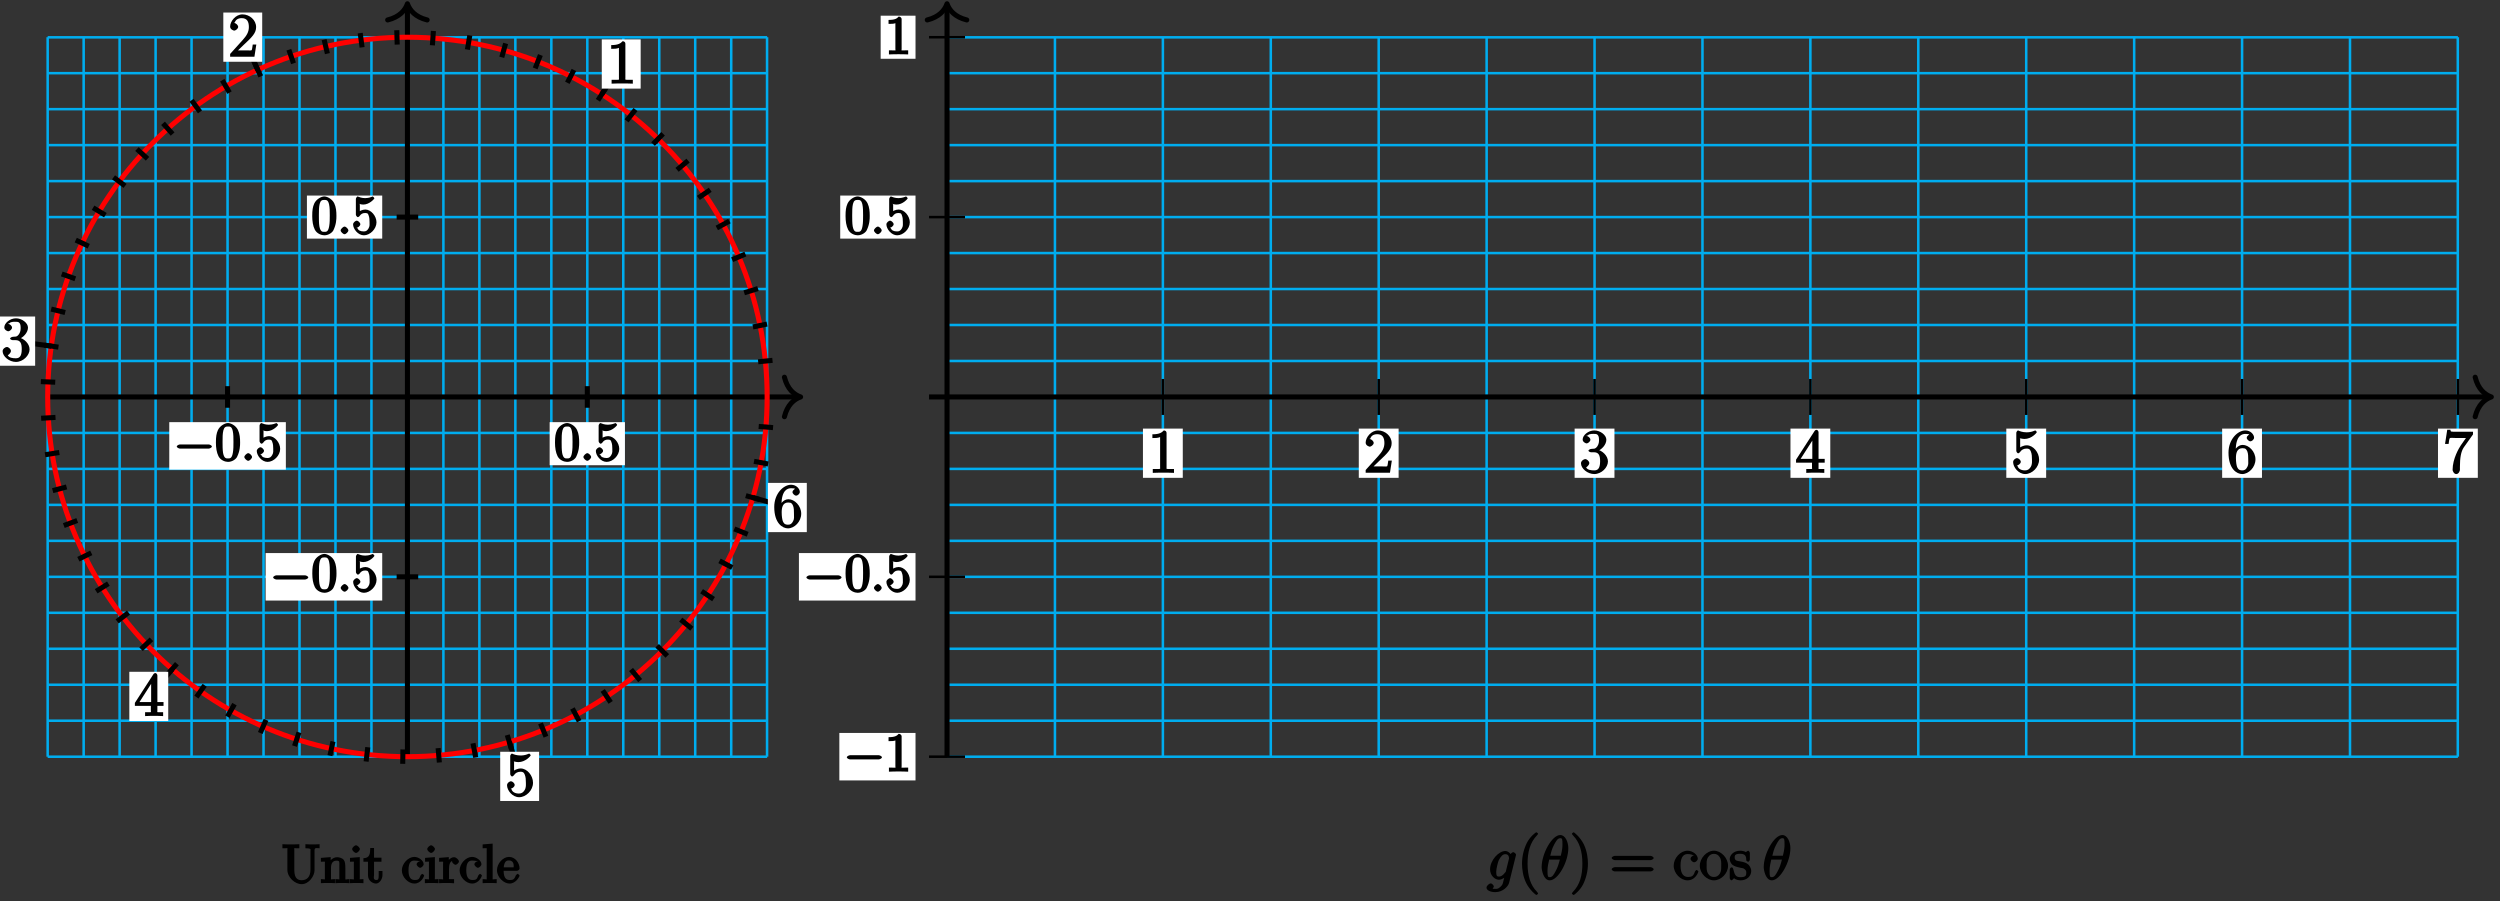 <?xml version="1.0" encoding="UTF-8"?>
<svg xmlns="http://www.w3.org/2000/svg" xmlns:xlink="http://www.w3.org/1999/xlink" width="394pt" height="142pt" viewBox="0 0 394 142" version="1.1">
<rect x="0" y="0" width="394" height="142" fill="#333333" stroke="none"/>
<defs>
<g>
<symbol overflow="visible" id="glyph0-0">
<path style="stroke:none;" d=""/>
</symbol>
<symbol overflow="visible" id="glyph0-1">
<path style="stroke:none;" d="M 2.922 -6.281 C 2.922 -6.5 2.75 -6.672 2.484 -6.672 C 2.203 -6.375 1.859 -6.062 0.688 -6.062 L 0.688 -5.469 C 1.094 -5.469 1.562 -5.469 1.906 -5.625 L 1.906 -0.891 C 1.906 -0.547 2.062 -0.594 1.219 -0.594 L 0.75 -0.594 L 0.75 0.016 C 1.188 -0.016 2.109 -0.016 2.422 -0.016 C 2.75 -0.016 3.656 -0.016 4.094 0.016 L 4.094 -0.594 L 3.625 -0.594 C 2.781 -0.594 2.922 -0.547 2.922 -0.891 Z M 2.922 -6.281 "/>
</symbol>
<symbol overflow="visible" id="glyph0-2">
<path style="stroke:none;" d="M 4.203 -1.922 L 3.844 -1.922 C 3.781 -1.594 3.766 -1.188 3.672 -1.031 C 3.609 -0.953 3.188 -1 2.891 -1 L 1.125 -1 L 1.25 -0.734 C 1.5 -0.953 2.078 -1.562 2.328 -1.781 C 3.781 -3.125 4.375 -3.734 4.375 -4.672 C 4.375 -5.781 3.344 -6.672 2.234 -6.672 C 1.125 -6.672 0.281 -5.562 0.281 -4.75 C 0.281 -4.25 0.891 -4.109 0.922 -4.109 C 1.125 -4.109 1.547 -4.406 1.547 -4.703 C 1.547 -4.969 1.188 -5.312 0.922 -5.312 C 0.828 -5.312 0.812 -5.312 1.016 -5.391 C 1.141 -5.797 1.484 -6.078 2.109 -6.078 C 2.922 -6.078 3.234 -5.562 3.234 -4.672 C 3.234 -3.859 2.828 -3.266 2.281 -2.656 L 0.281 -0.438 L 0.281 0 L 4.109 0 L 4.406 -1.922 Z M 4.203 -1.922 "/>
</symbol>
<symbol overflow="visible" id="glyph0-3">
<path style="stroke:none;" d="M 1.766 -3.75 C 1.594 -3.734 1.375 -3.562 1.375 -3.484 C 1.375 -3.391 1.609 -3.234 1.781 -3.234 L 2.219 -3.234 C 3.031 -3.234 3.219 -2.719 3.219 -1.797 C 3.219 -0.547 2.75 -0.375 2.281 -0.375 C 1.812 -0.375 1.203 -0.438 1.016 -0.859 C 1.062 -0.859 1.516 -1.188 1.516 -1.531 C 1.516 -1.812 1.141 -2.156 0.875 -2.156 C 0.641 -2.156 0.203 -1.859 0.203 -1.5 C 0.203 -0.656 1.25 0.203 2.297 0.203 C 3.438 0.203 4.453 -0.828 4.453 -1.781 C 4.453 -2.672 3.578 -3.516 2.656 -3.688 L 2.656 -3.359 C 3.484 -3.609 4.203 -4.453 4.203 -5.203 C 4.203 -5.953 3.234 -6.672 2.312 -6.672 C 1.359 -6.672 0.469 -5.922 0.469 -5.234 C 0.469 -4.844 0.953 -4.625 1.094 -4.625 C 1.297 -4.625 1.688 -4.922 1.688 -5.203 C 1.688 -5.516 1.297 -5.797 1.078 -5.797 C 1.016 -5.797 1 -5.797 1.312 -5.906 C 1.453 -6.172 2.234 -6.125 2.281 -6.125 C 2.594 -6.125 3.047 -6.141 3.047 -5.203 C 3.047 -5.016 3.062 -4.594 2.797 -4.188 C 2.5 -3.766 2.297 -3.781 2.047 -3.781 Z M 1.766 -3.75 "/>
</symbol>
<symbol overflow="visible" id="glyph0-4">
<path style="stroke:none;" d="M 3.625 -6.375 C 3.625 -6.562 3.453 -6.766 3.312 -6.766 C 3.234 -6.766 3.094 -6.719 3.016 -6.609 L 0.078 -2.062 L 0.078 -1.594 L 2.594 -1.594 L 2.594 -0.875 C 2.594 -0.531 2.75 -0.594 2.062 -0.594 L 1.688 -0.594 L 1.688 0.016 C 2.078 -0.016 2.844 -0.016 3.109 -0.016 C 3.375 -0.016 4.141 -0.016 4.531 0.016 L 4.531 -0.594 L 4.172 -0.594 C 3.484 -0.594 3.625 -0.531 3.625 -0.875 L 3.625 -1.594 L 4.594 -1.594 L 4.594 -2.188 L 3.625 -2.188 Z M 2.641 -5.625 L 2.641 -2.188 L 0.797 -2.188 L 2.938 -5.531 Z M 2.641 -5.625 "/>
</symbol>
<symbol overflow="visible" id="glyph0-5">
<path style="stroke:none;" d="M 1.219 -5.484 C 1.641 -5.344 1.969 -5.328 2.078 -5.328 C 3.156 -5.328 4.016 -6.281 4.016 -6.422 C 4.016 -6.453 3.828 -6.672 3.766 -6.672 C 3.75 -6.672 3.734 -6.672 3.641 -6.625 C 3.109 -6.391 2.656 -6.375 2.406 -6.375 C 1.766 -6.375 1.312 -6.562 1.141 -6.641 C 1.078 -6.672 1.047 -6.672 1.047 -6.672 C 0.969 -6.672 0.781 -6.438 0.781 -6.297 L 0.781 -3.453 C 0.781 -3.281 0.969 -3.062 1.078 -3.062 C 1.125 -3.062 1.25 -3.125 1.344 -3.234 C 1.609 -3.641 1.953 -3.812 2.422 -3.812 C 2.938 -3.812 3 -3.5 3.078 -3.344 C 3.234 -2.969 3.25 -2.5 3.25 -2.125 C 3.25 -1.766 3.312 -1.344 3.047 -0.906 C 2.828 -0.562 2.578 -0.375 2.156 -0.375 C 1.531 -0.375 1.078 -0.641 0.969 -1.094 C 0.781 -1.172 0.844 -1.156 0.891 -1.156 C 1.047 -1.156 1.484 -1.406 1.484 -1.734 C 1.484 -2 1.125 -2.312 0.891 -2.312 C 0.719 -2.312 0.281 -2.062 0.281 -1.688 C 0.281 -0.875 1.125 0.203 2.188 0.203 C 3.266 0.203 4.375 -0.859 4.375 -2.078 C 4.375 -3.219 3.438 -4.328 2.438 -4.328 C 1.891 -4.328 1.344 -4.031 1.094 -3.766 L 1.391 -3.656 L 1.391 -5.422 Z M 1.219 -5.484 "/>
</symbol>
<symbol overflow="visible" id="glyph0-6">
<path style="stroke:none;" d="M 1.344 -3.484 C 1.344 -5.906 2.359 -6.125 2.875 -6.125 C 3.219 -6.125 3.438 -6.078 3.438 -6.047 C 3.625 -6.047 3.078 -5.891 3.078 -5.5 C 3.078 -5.281 3.406 -4.953 3.656 -4.953 C 3.891 -4.953 4.234 -5.25 4.234 -5.531 C 4.234 -6.031 3.688 -6.672 2.859 -6.672 C 1.656 -6.672 0.203 -5.281 0.203 -3.172 C 0.203 -0.547 1.547 0.203 2.359 0.203 C 3.391 0.203 4.453 -0.859 4.453 -2.109 C 4.453 -3.375 3.391 -4.391 2.438 -4.391 C 1.594 -4.391 1.094 -3.484 1 -3.219 L 1.344 -3.219 Z M 2.359 -0.375 C 1.75 -0.375 1.641 -0.75 1.547 -0.953 C 1.469 -1.188 1.375 -1.656 1.375 -2.328 C 1.375 -3.094 1.547 -3.875 2.406 -3.875 C 2.922 -3.875 3.016 -3.688 3.172 -3.359 C 3.312 -3 3.312 -2.531 3.312 -2.109 C 3.312 -1.625 3.375 -1.312 3.188 -0.953 C 2.953 -0.484 2.734 -0.375 2.359 -0.375 Z M 2.359 -0.375 "/>
</symbol>
<symbol overflow="visible" id="glyph0-7">
<path style="stroke:none;" d="M 4.719 -6.094 L 4.719 -6.469 L 2.234 -6.469 C 1.078 -6.469 1.234 -6.438 1.156 -6.781 L 0.656 -6.781 L 0.312 -4.547 L 0.875 -4.547 C 0.922 -4.875 0.953 -5.359 1.078 -5.469 C 1.156 -5.531 1.766 -5.484 1.891 -5.484 L 3.609 -5.484 L 2.781 -4.297 C 2.531 -3.922 1.5 -2.234 1.5 -0.438 C 1.5 -0.328 1.688 0.203 2.078 0.203 C 2.484 0.203 2.656 -0.328 2.656 -0.453 L 2.656 -0.922 C 2.656 -2.359 2.828 -3.359 3.266 -4 L 4.719 -6.047 Z M 4.719 -6.094 "/>
</symbol>
<symbol overflow="visible" id="glyph0-8">
<path style="stroke:none;" d="M 3.281 2.172 C 3.281 2.141 3.219 2.016 3.062 1.844 C 2.109 0.875 1.625 -0.578 1.625 -2.531 C 1.625 -4.391 2.016 -5.875 3.125 -7.016 C 3.219 -7.094 3.281 -7.219 3.281 -7.25 C 3.281 -7.312 3.062 -7.484 3.016 -7.484 C 2.891 -7.484 1.984 -6.75 1.516 -5.812 C 1.031 -4.844 0.75 -3.703 0.75 -2.531 C 0.75 -1.688 0.891 -0.547 1.391 0.484 C 1.953 1.625 2.922 2.406 3.016 2.406 C 3.062 2.406 3.281 2.234 3.281 2.172 Z M 3.281 2.172 "/>
</symbol>
<symbol overflow="visible" id="glyph0-9">
<path style="stroke:none;" d="M 2.875 -2.531 C 2.875 -3.266 2.766 -4.453 2.234 -5.562 C 1.672 -6.703 0.719 -7.484 0.609 -7.484 C 0.578 -7.484 0.344 -7.312 0.344 -7.25 C 0.344 -7.219 0.406 -7.094 0.562 -6.938 C 1.516 -5.969 2 -4.5 2 -2.547 C 2 -0.688 1.609 0.797 0.5 1.922 C 0.406 2.016 0.344 2.141 0.344 2.172 C 0.344 2.234 0.578 2.406 0.609 2.406 C 0.734 2.406 1.641 1.656 2.109 0.734 C 2.594 -0.25 2.875 -1.391 2.875 -2.531 Z M 2.875 -2.531 "/>
</symbol>
<symbol overflow="visible" id="glyph0-10">
<path style="stroke:none;" d="M 6.453 -3.094 C 6.594 -3.094 6.938 -3.25 6.938 -3.422 C 6.938 -3.609 6.594 -3.766 6.453 -3.766 L 0.828 -3.766 C 0.688 -3.766 0.328 -3.609 0.328 -3.438 C 0.328 -3.25 0.672 -3.094 0.828 -3.094 Z M 6.453 -1.312 C 6.594 -1.312 6.938 -1.469 6.938 -1.641 C 6.938 -1.828 6.594 -1.984 6.453 -1.984 L 0.828 -1.984 C 0.688 -1.984 0.328 -1.828 0.328 -1.656 C 0.328 -1.469 0.672 -1.312 0.828 -1.312 Z M 6.453 -1.312 "/>
</symbol>
<symbol overflow="visible" id="glyph0-11">
<path style="stroke:none;" d="M 3.469 -3.859 C 3.344 -3.859 2.812 -3.688 2.812 -3.297 C 2.812 -3.062 3.156 -2.75 3.391 -2.75 C 3.609 -2.75 3.953 -3.047 3.953 -3.312 C 3.953 -3.953 3.125 -4.578 2.344 -4.578 C 1.219 -4.578 0.156 -3.422 0.156 -2.219 C 0.156 -1 1.25 0.094 2.328 0.094 C 3.594 0.094 4.047 -1.203 4.047 -1.297 C 4.047 -1.375 3.812 -1.547 3.781 -1.547 C 3.703 -1.547 3.516 -1.344 3.484 -1.234 C 3.266 -0.547 2.938 -0.438 2.422 -0.438 C 1.844 -0.438 1.234 -0.781 1.234 -2.234 C 1.234 -3.812 1.875 -4.047 2.359 -4.047 C 2.719 -4.047 3.125 -3.953 3.172 -3.859 Z M 3.469 -3.859 "/>
</symbol>
<symbol overflow="visible" id="glyph0-12">
<path style="stroke:none;" d="M 4.562 -2.203 C 4.562 -3.438 3.453 -4.578 2.344 -4.578 C 1.188 -4.578 0.109 -3.406 0.109 -2.203 C 0.109 -0.969 1.25 0.094 2.328 0.094 C 3.469 0.094 4.562 -1 4.562 -2.203 Z M 2.344 -0.438 C 1.984 -0.438 1.672 -0.531 1.391 -1 C 1.141 -1.438 1.188 -1.891 1.188 -2.281 C 1.188 -2.656 1.125 -3.125 1.422 -3.562 C 1.688 -3.969 2 -4.078 2.328 -4.078 C 2.703 -4.078 2.984 -3.953 3.234 -3.578 C 3.531 -3.141 3.484 -2.641 3.484 -2.281 C 3.484 -1.953 3.531 -1.469 3.297 -1.016 C 3.016 -0.562 2.703 -0.438 2.344 -0.438 Z M 2.344 -0.438 "/>
</symbol>
<symbol overflow="visible" id="glyph0-13">
<path style="stroke:none;" d="M 3.312 -4.203 C 3.312 -4.375 3.141 -4.578 3.047 -4.578 C 2.969 -4.578 2.656 -4.328 2.688 -4.359 C 2.531 -4.469 2.125 -4.578 1.812 -4.578 C 0.656 -4.578 0.141 -3.781 0.141 -3.266 C 0.141 -3.156 0.188 -2.719 0.547 -2.375 C 0.859 -2.109 1.312 -2 1.75 -1.906 C 2.281 -1.812 2.281 -1.828 2.516 -1.641 C 2.688 -1.484 2.75 -1.391 2.75 -1.125 C 2.75 -0.703 2.703 -0.406 1.859 -0.406 C 1.219 -0.406 0.938 -0.609 0.734 -1.562 C 0.688 -1.734 0.625 -1.859 0.625 -1.875 C 0.609 -1.906 0.453 -1.953 0.422 -1.953 C 0.312 -1.953 0.141 -1.75 0.141 -1.578 L 0.141 -0.281 C 0.141 -0.109 0.312 0.094 0.406 0.094 C 0.453 0.094 0.578 0.031 0.75 -0.156 C 0.797 -0.234 0.797 -0.25 0.812 -0.266 C 1.062 0.047 1.703 0.094 1.859 0.094 C 2.875 0.094 3.531 -0.609 3.531 -1.375 C 3.531 -1.891 3.172 -2.297 3.078 -2.391 C 2.734 -2.688 2.359 -2.797 1.734 -2.906 C 1.438 -2.969 0.922 -2.938 0.922 -3.516 C 0.922 -3.812 0.953 -4.094 1.812 -4.094 C 2.844 -4.094 2.719 -3.359 2.75 -3.062 C 2.75 -2.984 3 -2.828 3.031 -2.828 C 3.141 -2.828 3.312 -3.031 3.312 -3.203 Z M 3.312 -4.203 "/>
</symbol>
<symbol overflow="visible" id="glyph1-0">
<path style="stroke:none;" d=""/>
</symbol>
<symbol overflow="visible" id="glyph1-1">
<path style="stroke:none;" d="M 5.516 -1.922 C 5.656 -1.922 6.016 -2.078 6.016 -2.25 C 6.016 -2.422 5.656 -2.578 5.516 -2.578 L 0.984 -2.578 C 0.844 -2.578 0.484 -2.422 0.484 -2.25 C 0.484 -2.078 0.844 -1.922 0.984 -1.922 Z M 5.516 -1.922 "/>
</symbol>
<symbol overflow="visible" id="glyph2-0">
<path style="stroke:none;" d=""/>
</symbol>
<symbol overflow="visible" id="glyph2-1">
<path style="stroke:none;" d="M 3.953 -2.875 C 3.953 -3.562 3.906 -4.25 3.609 -4.875 C 3.266 -5.578 2.469 -5.953 2.047 -5.953 C 1.562 -5.953 0.766 -5.516 0.453 -4.828 C 0.219 -4.297 0.141 -3.781 0.141 -2.875 C 0.141 -2.062 0.25 -1.312 0.547 -0.719 C 0.875 -0.078 1.609 0.172 2.047 0.172 C 2.766 0.172 3.328 -0.312 3.469 -0.609 C 3.938 -1.562 3.953 -2.391 3.953 -2.875 Z M 2.047 -0.375 C 1.781 -0.375 1.438 -0.328 1.266 -1.25 C 1.188 -1.75 1.188 -2.391 1.188 -2.969 C 1.188 -3.656 1.188 -4.281 1.312 -4.781 C 1.453 -5.328 1.688 -5.406 2.047 -5.406 C 2.359 -5.406 2.641 -5.406 2.797 -4.688 C 2.906 -4.203 2.906 -3.547 2.906 -2.969 C 2.906 -2.406 2.906 -1.781 2.812 -1.266 C 2.656 -0.344 2.344 -0.375 2.047 -0.375 Z M 2.047 -0.375 "/>
</symbol>
<symbol overflow="visible" id="glyph2-2">
<path style="stroke:none;" d="M 1.078 -4.797 C 1.438 -4.688 1.719 -4.672 1.812 -4.672 C 2.766 -4.672 3.562 -5.562 3.562 -5.672 C 3.562 -5.719 3.344 -5.953 3.297 -5.953 C 3.281 -5.953 3.266 -5.953 3.188 -5.906 C 2.719 -5.719 2.312 -5.688 2.109 -5.688 C 1.547 -5.688 1.156 -5.859 1 -5.922 C 0.938 -5.953 0.922 -5.953 0.906 -5.953 C 0.844 -5.953 0.641 -5.703 0.641 -5.562 L 0.641 -3.078 C 0.641 -2.938 0.844 -2.688 0.953 -2.688 C 0.984 -2.688 1.141 -2.75 1.219 -2.859 C 1.453 -3.203 1.703 -3.344 2.125 -3.344 C 2.578 -3.344 2.578 -3.125 2.641 -2.984 C 2.781 -2.656 2.797 -2.25 2.797 -1.922 C 2.797 -1.609 2.859 -1.266 2.625 -0.891 C 2.438 -0.594 2.266 -0.438 1.891 -0.438 C 1.344 -0.438 1 -0.625 0.922 -0.922 C 0.688 -1.016 0.734 -1.016 0.781 -1.016 C 0.922 -1.016 1.344 -1.297 1.344 -1.578 C 1.344 -1.812 0.984 -2.141 0.781 -2.141 C 0.625 -2.141 0.203 -1.875 0.203 -1.547 C 0.203 -0.828 0.984 0.172 1.906 0.172 C 2.859 0.172 3.891 -0.812 3.891 -1.875 C 3.891 -2.875 3.016 -3.891 2.141 -3.891 C 1.656 -3.891 1.141 -3.625 0.922 -3.391 L 1.266 -3.266 L 1.266 -4.719 Z M 1.078 -4.797 "/>
</symbol>
<symbol overflow="visible" id="glyph2-3">
<path style="stroke:none;" d="M 4.562 -2.125 C 4.562 -0.953 3.984 -0.453 3.188 -0.453 C 2.688 -0.453 2.016 -0.594 2.016 -2.062 L 2.016 -5.281 C 2.016 -5.594 1.844 -5.484 2.453 -5.484 L 2.812 -5.484 L 2.812 -6.125 C 2.406 -6.094 1.719 -6.094 1.484 -6.094 C 1.234 -6.094 0.547 -6.094 0.141 -6.125 L 0.141 -5.484 L 0.516 -5.484 C 1.109 -5.484 0.922 -5.594 0.922 -5.281 L 0.922 -2.109 C 0.922 -0.891 2.109 0.172 3.172 0.172 C 4.344 0.172 5.203 -1.156 5.203 -2 L 5.203 -5.156 C 5.203 -5.672 5.641 -5.484 6 -5.484 L 6 -6.125 C 5.578 -6.094 5.125 -6.094 4.891 -6.094 C 4.641 -6.094 4.203 -6.094 3.766 -6.125 L 3.766 -5.484 C 4.781 -5.484 4.562 -5.281 4.562 -5.047 Z M 4.562 -2.125 "/>
</symbol>
<symbol overflow="visible" id="glyph2-4">
<path style="stroke:none;" d="M 3.922 -2.234 C 3.922 -3 3.875 -3.375 3.672 -3.641 C 3.438 -3.969 2.891 -4.078 2.609 -4.078 C 1.797 -4.078 1.266 -3.188 1.281 -3.219 L 1.609 -3.219 L 1.609 -4.094 L 0.062 -3.969 L 0.062 -3.359 C 0.844 -3.359 0.688 -3.5 0.688 -3.078 L 0.688 -0.812 C 0.688 -0.438 0.812 -0.625 0.062 -0.625 L 0.062 0.016 C 0.484 -0.016 0.938 -0.016 1.172 -0.016 C 1.422 -0.016 1.875 -0.016 2.281 0.016 L 2.281 -0.625 C 1.547 -0.625 1.656 -0.438 1.656 -0.812 L 1.656 -2.375 C 1.656 -3.25 2.031 -3.531 2.547 -3.531 C 3.062 -3.531 2.969 -3.297 2.969 -2.781 L 2.969 -0.812 C 2.969 -0.438 3.094 -0.625 2.344 -0.625 L 2.344 0.016 C 2.766 -0.016 3.219 -0.016 3.453 -0.016 C 3.688 -0.016 4.141 -0.016 4.562 0.016 L 4.562 -0.625 C 3.938 -0.625 3.938 -0.438 3.922 -0.688 Z M 3.922 -2.234 "/>
</symbol>
<symbol overflow="visible" id="glyph2-5">
<path style="stroke:none;" d="M 1.656 -5.359 C 1.656 -5.562 1.281 -5.953 1.047 -5.953 C 0.828 -5.953 0.438 -5.594 0.438 -5.359 C 0.438 -5.109 0.844 -4.75 1.047 -4.75 C 1.312 -4.75 1.656 -5.172 1.656 -5.359 Z M 0.094 -3.797 L 0.094 -3.359 C 0.844 -3.359 0.703 -3.5 0.703 -3.094 L 0.703 -0.812 C 0.703 -0.438 0.828 -0.625 0.062 -0.625 L 0.062 0.016 C 0.516 -0.016 0.906 -0.016 1.156 -0.016 C 1.25 -0.016 1.734 -0.016 2.219 0.016 L 2.219 -0.625 C 1.469 -0.625 1.641 -0.484 1.641 -0.797 L 1.641 -4.094 L 0.094 -3.969 Z M 0.094 -3.797 "/>
</symbol>
<symbol overflow="visible" id="glyph2-6">
<path style="stroke:none;" d="M 1.406 -3.359 L 2.781 -3.359 L 2.781 -4 L 1.609 -4 L 1.609 -5.531 L 1.016 -5.531 C 1 -4.562 0.906 -3.938 -0.062 -3.922 L -0.062 -3.359 L 0.656 -3.359 L 0.656 -1.234 C 0.656 -0.297 1.484 0.078 1.922 0.078 C 2.453 0.078 2.938 -0.625 2.938 -1.234 L 2.938 -1.906 L 2.344 -1.906 L 2.344 -1.25 C 2.344 -0.641 2.297 -0.484 1.969 -0.484 C 1.406 -0.484 1.609 -1.078 1.609 -1.219 L 1.609 -3.359 Z M 1.406 -3.359 "/>
</symbol>
<symbol overflow="visible" id="glyph2-7">
<path style="stroke:none;" d="M 3.031 -3.484 C 2.938 -3.484 2.406 -3.297 2.406 -2.953 C 2.406 -2.75 2.766 -2.406 2.969 -2.406 C 3.156 -2.406 3.516 -2.719 3.516 -2.969 C 3.516 -3.531 2.734 -4.125 2.047 -4.125 C 1.078 -4.125 0.078 -3.062 0.078 -2 C 0.078 -0.922 1.094 0.078 2.047 0.078 C 3.156 0.078 3.594 -1.109 3.594 -1.188 C 3.594 -1.266 3.344 -1.453 3.312 -1.453 C 3.234 -1.453 3.016 -1.234 3 -1.141 C 2.812 -0.547 2.578 -0.484 2.125 -0.484 C 1.609 -0.484 1.125 -0.734 1.125 -2.016 C 1.125 -3.406 1.641 -3.547 2.062 -3.547 C 2.375 -3.547 2.688 -3.484 2.688 -3.484 Z M 3.031 -3.484 "/>
</symbol>
<symbol overflow="visible" id="glyph2-8">
<path style="stroke:none;" d="M 1.594 -2.141 C 1.594 -2.953 1.734 -3.531 2.375 -3.531 C 2.453 -3.531 2.469 -3.531 2.5 -3.516 L 2.344 -3.844 C 2.281 -3.812 2.078 -3.625 2.078 -3.406 C 2.078 -3.156 2.484 -2.875 2.625 -2.875 C 2.781 -2.875 3.156 -3.172 3.156 -3.406 C 3.156 -3.656 2.734 -4.078 2.375 -4.078 C 1.656 -4.078 1.203 -3.109 1.219 -3.156 L 1.562 -3.156 L 1.562 -4.094 L 0.031 -3.969 L 0.031 -3.359 C 0.797 -3.359 0.656 -3.5 0.656 -3.078 L 0.656 -0.812 C 0.656 -0.438 0.781 -0.625 0.031 -0.625 L 0.031 0.016 C 0.469 -0.016 0.922 -0.016 1.188 -0.016 C 1.406 -0.016 2 -0.016 2.391 0.031 L 2.391 -0.625 L 2.031 -0.625 C 1.422 -0.625 1.594 -0.531 1.594 -0.828 Z M 1.594 -2.141 "/>
</symbol>
<symbol overflow="visible" id="glyph2-9">
<path style="stroke:none;" d="M 1.438 -6.203 L 0.062 -6.094 L 0.062 -5.484 C 0.844 -5.484 0.703 -5.609 0.703 -5.203 L 0.703 -0.812 C 0.703 -0.438 0.828 -0.625 0.062 -0.625 L 0.062 0.016 C 0.516 -0.016 0.922 -0.016 1.172 -0.016 C 1.422 -0.016 1.844 -0.016 2.281 0.016 L 2.281 -0.625 C 1.547 -0.625 1.641 -0.438 1.641 -0.812 L 1.641 -6.219 Z M 1.438 -6.203 "/>
</symbol>
<symbol overflow="visible" id="glyph2-10">
<path style="stroke:none;" d="M 3.203 -1.938 C 3.391 -1.938 3.609 -2.141 3.609 -2.297 C 3.609 -3.141 2.953 -4.125 1.938 -4.125 C 0.984 -4.125 0.047 -3.062 0.047 -2.031 C 0.047 -0.922 1.109 0.078 2.031 0.078 C 3.031 0.078 3.609 -1.016 3.609 -1.188 C 3.609 -1.234 3.359 -1.469 3.312 -1.469 C 3.25 -1.469 3.016 -1.234 3 -1.188 C 2.781 -0.484 2.438 -0.484 2.078 -0.484 C 1.734 -0.484 1.094 -0.531 1.094 -1.969 L 1.094 -1.938 Z M 1.094 -2.297 C 1.172 -3.609 1.703 -3.562 1.938 -3.562 C 2.828 -3.562 2.672 -2.578 2.672 -2.484 L 1.109 -2.484 Z M 1.094 -2.297 "/>
</symbol>
<symbol overflow="visible" id="glyph2-11">
<path style="stroke:none;" d="M 2.609 -5.562 C 2.609 -5.75 2.406 -5.953 2.141 -5.953 C 1.891 -5.672 1.625 -5.422 0.547 -5.422 L 0.547 -4.797 C 0.953 -4.797 1.375 -4.797 1.625 -4.906 L 1.625 -0.844 C 1.625 -0.531 1.812 -0.625 1.078 -0.625 L 0.609 -0.625 L 0.609 0.016 C 1.031 -0.016 1.844 -0.016 2.125 -0.016 C 2.406 -0.016 3.203 -0.016 3.641 0.016 L 3.641 -0.625 L 3.172 -0.625 C 2.438 -0.625 2.609 -0.531 2.609 -0.844 Z M 2.609 -5.562 "/>
</symbol>
<symbol overflow="visible" id="glyph3-0">
<path style="stroke:none;" d=""/>
</symbol>
<symbol overflow="visible" id="glyph3-1">
<path style="stroke:none;" d="M 1.734 -0.594 C 1.734 -0.844 1.344 -1.203 1.141 -1.203 C 0.891 -1.203 0.516 -0.797 0.516 -0.609 C 0.516 -0.359 0.922 0 1.125 0 C 1.375 0 1.734 -0.391 1.734 -0.594 Z M 1.734 -0.594 "/>
</symbol>
<symbol overflow="visible" id="glyph4-0">
<path style="stroke:none;" d=""/>
</symbol>
<symbol overflow="visible" id="glyph4-1">
<path style="stroke:none;" d="M 3.047 -1.375 C 3.016 -1.219 3.047 -1.297 2.922 -1.141 C 2.531 -0.641 2.25 -0.5 1.953 -0.5 C 1.641 -0.5 1.516 -0.594 1.516 -1.25 C 1.516 -1.766 1.812 -2.828 1.906 -3.047 C 2.234 -3.688 2.547 -4.031 2.953 -4.031 C 3.578 -4.031 3.531 -3.391 3.531 -3.344 L 3.5 -3.203 Z M 4 -3.734 C 3.875 -4.016 3.438 -4.531 2.953 -4.531 C 1.906 -4.531 0.547 -3.062 0.547 -1.641 C 0.547 -0.641 1.328 0 1.938 0 C 2.453 0 3.016 -0.453 3.188 -0.641 L 2.891 -0.75 L 2.672 0.109 C 2.547 0.641 2.547 0.766 2.203 1.094 C 1.812 1.484 1.562 1.438 1.359 1.438 C 1.078 1.438 0.828 1.422 0.594 1.344 L 0.594 1.656 C 0.906 1.578 1.141 1.156 1.141 1.047 C 1.141 0.906 0.859 0.578 0.656 0.578 C 0.422 0.578 -0.016 0.938 -0.016 1.25 C -0.016 1.641 0.562 1.953 1.375 1.953 C 2.609 1.953 3.422 1 3.547 0.484 L 4.609 -3.797 C 4.641 -3.906 4.641 -3.938 4.641 -3.953 C 4.641 -4.078 4.359 -4.344 4.219 -4.344 C 3.984 -4.344 3.672 -4 3.641 -3.734 Z M 4 -3.734 "/>
</symbol>
<symbol overflow="visible" id="glyph4-2">
<path style="stroke:none;" d="M 4.406 -4.969 C 4.406 -5.938 3.938 -7.047 3.141 -7.047 C 1.812 -7.047 0.203 -4.078 0.203 -1.984 C 0.203 -1.547 0.484 0.094 1.484 0.094 C 2.781 0.094 4.406 -2.797 4.406 -4.969 Z M 1.516 -3.609 C 1.656 -4.172 1.797 -4.875 2.188 -5.562 C 2.5 -6.125 2.719 -6.547 3.141 -6.547 C 3.453 -6.547 3.484 -6.422 3.484 -5.516 C 3.484 -5.156 3.453 -4.688 3.219 -3.781 L 1.547 -3.781 Z M 3.109 -3.328 C 2.875 -2.391 2.719 -1.906 2.375 -1.297 C 2.109 -0.812 1.891 -0.406 1.484 -0.406 C 1.188 -0.406 1.125 -0.484 1.125 -1.422 C 1.125 -2.047 1.281 -2.703 1.391 -3.172 L 3.062 -3.172 Z M 3.109 -3.328 "/>
</symbol>
</g>
</defs>
<g id="surface1">
<path style="fill:none;stroke-width:0.399;stroke-linecap:butt;stroke-linejoin:miter;stroke:rgb(0%,67.839%,93.729%);stroke-opacity:1;stroke-miterlimit:10;" d="M -56.698 -56.698 L 56.692 -56.698 M -56.698 -51.026 L 56.692 -51.026 M -56.698 -45.358 L 56.692 -45.358 M -56.698 -39.686 L 56.692 -39.686 M -56.698 -34.018 L 56.692 -34.018 M -56.698 -28.35 L 56.692 -28.35 M -56.698 -22.678 L 56.692 -22.678 M -56.698 -17.01 L 56.692 -17.01 M -56.698 -11.338 L 56.692 -11.338 M -56.698 -5.67 L 56.692 -5.67 M -56.698 0.001 L 56.692 0.001 M -56.698 5.669 L 56.692 5.669 M -56.698 11.341 L 56.692 11.341 M -56.698 17.009 L 56.692 17.009 M -56.698 22.677 L 56.692 22.677 M -56.698 28.349 L 56.692 28.349 M -56.698 34.017 L 56.692 34.017 M -56.698 39.689 L 56.692 39.689 M -56.698 45.357 L 56.692 45.357 M -56.698 51.029 L 56.692 51.029 M -56.698 56.677 L 56.692 56.677 M -56.698 -56.698 L -56.698 56.693 M -51.026 -56.698 L -51.026 56.693 M -45.358 -56.698 L -45.358 56.693 M -39.687 -56.698 L -39.687 56.693 M -34.019 -56.698 L -34.019 56.693 M -28.347 -56.698 L -28.347 56.693 M -22.679 -56.698 L -22.679 56.693 M -17.011 -56.698 L -17.011 56.693 M -11.339 -56.698 L -11.339 56.693 M -5.671 -56.698 L -5.671 56.693 M 0.001 -56.698 L 0.001 56.693 M 5.669 -56.698 L 5.669 56.693 M 11.341 -56.698 L 11.341 56.693 M 17.009 -56.698 L 17.009 56.693 M 22.681 -56.698 L 22.681 56.693 M 28.349 -56.698 L 28.349 56.693 M 34.017 -56.698 L 34.017 56.693 M 39.688 -56.698 L 39.688 56.693 M 45.356 -56.698 L 45.356 56.693 M 51.028 -56.698 L 51.028 56.693 M 56.677 -56.698 L 56.677 56.693 " transform="matrix(1,0,0,-1,64.21,62.56)"/>
<path style="fill:none;stroke-width:0.797;stroke-linecap:butt;stroke-linejoin:miter;stroke:rgb(0%,0%,0%);stroke-opacity:1;stroke-miterlimit:10;" d="M -56.694 0.001 L 61.567 0.001 " transform="matrix(1,0,0,-1,64.21,62.56)"/>
<path style="fill:none;stroke-width:0.797;stroke-linecap:round;stroke-linejoin:round;stroke:rgb(0%,0%,0%);stroke-opacity:1;stroke-miterlimit:10;" d="M -2.55 3.111 C -2.085 1.244 -1.046 0.365 0.001 0.001 C -1.046 -0.362 -2.085 -1.245 -2.55 -3.112 " transform="matrix(1,0,0,-1,126.175,62.56)"/>
<path style="fill:none;stroke-width:0.797;stroke-linecap:butt;stroke-linejoin:miter;stroke:rgb(0%,0%,0%);stroke-opacity:1;stroke-miterlimit:10;" d="M 0.001 -56.694 L 0.001 61.568 " transform="matrix(1,0,0,-1,64.21,62.56)"/>
<path style="fill:none;stroke-width:0.797;stroke-linecap:round;stroke-linejoin:round;stroke:rgb(0%,0%,0%);stroke-opacity:1;stroke-miterlimit:10;" d="M -2.549 3.112 C -2.084 1.245 -1.045 0.362 0.001 -0.001 C -1.045 -0.364 -2.084 -1.243 -2.549 -3.11 " transform="matrix(0,-1,-1,0,64.21,0.595)"/>
<path style="fill:none;stroke-width:0.797;stroke-linecap:butt;stroke-linejoin:miter;stroke:rgb(100%,0%,0%);stroke-opacity:1;stroke-miterlimit:10;" d="M 56.692 0.001 C 56.692 31.31 31.31 56.693 0.001 56.693 C -31.312 56.693 -56.694 31.31 -56.694 0.001 C -56.694 -31.311 -31.312 -56.694 0.001 -56.694 C 31.31 -56.694 56.692 -31.311 56.692 0.001 Z M 56.692 0.001 " transform="matrix(1,0,0,-1,64.21,62.56)"/>
<path style="fill:none;stroke-width:0.797;stroke-linecap:butt;stroke-linejoin:miter;stroke:rgb(0%,0%,0%);stroke-opacity:1;stroke-miterlimit:10;" d="M 55.278 5.544 L 57.536 5.771 " transform="matrix(1,0,0,-1,64.21,62.56)"/>
<path style="fill:none;stroke-width:0.797;stroke-linecap:butt;stroke-linejoin:miter;stroke:rgb(0%,0%,0%);stroke-opacity:1;stroke-miterlimit:10;" d="M 54.45 11.037 L 56.673 11.486 " transform="matrix(1,0,0,-1,64.21,62.56)"/>
<path style="fill:none;stroke-width:0.797;stroke-linecap:butt;stroke-linejoin:miter;stroke:rgb(0%,0%,0%);stroke-opacity:1;stroke-miterlimit:10;" d="M 53.075 16.415 L 55.243 17.087 " transform="matrix(1,0,0,-1,64.21,62.56)"/>
<path style="fill:none;stroke-width:0.797;stroke-linecap:butt;stroke-linejoin:miter;stroke:rgb(0%,0%,0%);stroke-opacity:1;stroke-miterlimit:10;" d="M 51.173 21.634 L 53.263 22.517 " transform="matrix(1,0,0,-1,64.21,62.56)"/>
<path style="fill:none;stroke-width:0.797;stroke-linecap:butt;stroke-linejoin:miter;stroke:rgb(0%,0%,0%);stroke-opacity:1;stroke-miterlimit:10;" d="M 48.755 26.634 L 50.747 27.72 " transform="matrix(1,0,0,-1,64.21,62.56)"/>
<path style="fill:none;stroke-width:0.797;stroke-linecap:butt;stroke-linejoin:miter;stroke:rgb(0%,0%,0%);stroke-opacity:1;stroke-miterlimit:10;" d="M 45.852 31.369 L 47.724 32.65 " transform="matrix(1,0,0,-1,64.21,62.56)"/>
<path style="fill:none;stroke-width:0.797;stroke-linecap:butt;stroke-linejoin:miter;stroke:rgb(0%,0%,0%);stroke-opacity:1;stroke-miterlimit:10;" d="M 42.493 35.79 L 44.227 37.251 " transform="matrix(1,0,0,-1,64.21,62.56)"/>
<path style="fill:none;stroke-width:0.797;stroke-linecap:butt;stroke-linejoin:miter;stroke:rgb(0%,0%,0%);stroke-opacity:1;stroke-miterlimit:10;" d="M 38.708 39.853 L 40.29 41.478 " transform="matrix(1,0,0,-1,64.21,62.56)"/>
<path style="fill:none;stroke-width:0.797;stroke-linecap:butt;stroke-linejoin:miter;stroke:rgb(0%,0%,0%);stroke-opacity:1;stroke-miterlimit:10;" d="M 34.536 43.517 L 35.946 45.294 " transform="matrix(1,0,0,-1,64.21,62.56)"/>
<path style="fill:none;stroke-width:0.797;stroke-linecap:butt;stroke-linejoin:miter;stroke:rgb(0%,0%,0%);stroke-opacity:1;stroke-miterlimit:10;" d="M 30.02 46.748 L 31.247 48.654 " transform="matrix(1,0,0,-1,64.21,62.56)"/>
<path style="fill:none;stroke-width:0.797;stroke-linecap:butt;stroke-linejoin:miter;stroke:rgb(0%,0%,0%);stroke-opacity:1;stroke-miterlimit:10;" d="M 25.204 49.513 L 26.235 51.533 " transform="matrix(1,0,0,-1,64.21,62.56)"/>
<path style="fill:none;stroke-width:0.797;stroke-linecap:butt;stroke-linejoin:miter;stroke:rgb(0%,0%,0%);stroke-opacity:1;stroke-miterlimit:10;" d="M 20.134 51.779 L 20.958 53.892 " transform="matrix(1,0,0,-1,64.21,62.56)"/>
<path style="fill:none;stroke-width:0.797;stroke-linecap:butt;stroke-linejoin:miter;stroke:rgb(0%,0%,0%);stroke-opacity:1;stroke-miterlimit:10;" d="M 14.868 53.529 L 15.474 55.716 " transform="matrix(1,0,0,-1,64.21,62.56)"/>
<path style="fill:none;stroke-width:0.797;stroke-linecap:butt;stroke-linejoin:miter;stroke:rgb(0%,0%,0%);stroke-opacity:1;stroke-miterlimit:10;" d="M 9.45 54.748 L 9.833 56.982 " transform="matrix(1,0,0,-1,64.21,62.56)"/>
<path style="fill:none;stroke-width:0.797;stroke-linecap:butt;stroke-linejoin:miter;stroke:rgb(0%,0%,0%);stroke-opacity:1;stroke-miterlimit:10;" d="M 3.935 55.419 L 4.095 57.681 " transform="matrix(1,0,0,-1,64.21,62.56)"/>
<path style="fill:none;stroke-width:0.797;stroke-linecap:butt;stroke-linejoin:miter;stroke:rgb(0%,0%,0%);stroke-opacity:1;stroke-miterlimit:10;" d="M -1.612 55.533 L -1.679 57.798 " transform="matrix(1,0,0,-1,64.21,62.56)"/>
<path style="fill:none;stroke-width:0.797;stroke-linecap:butt;stroke-linejoin:miter;stroke:rgb(0%,0%,0%);stroke-opacity:1;stroke-miterlimit:10;" d="M -7.147 55.095 L -7.44 57.345 " transform="matrix(1,0,0,-1,64.21,62.56)"/>
<path style="fill:none;stroke-width:0.797;stroke-linecap:butt;stroke-linejoin:miter;stroke:rgb(0%,0%,0%);stroke-opacity:1;stroke-miterlimit:10;" d="M -12.612 54.107 L -13.128 56.314 " transform="matrix(1,0,0,-1,64.21,62.56)"/>
<path style="fill:none;stroke-width:0.797;stroke-linecap:butt;stroke-linejoin:miter;stroke:rgb(0%,0%,0%);stroke-opacity:1;stroke-miterlimit:10;" d="M -17.952 52.576 L -18.687 54.724 " transform="matrix(1,0,0,-1,64.21,62.56)"/>
<path style="fill:none;stroke-width:0.797;stroke-linecap:butt;stroke-linejoin:miter;stroke:rgb(0%,0%,0%);stroke-opacity:1;stroke-miterlimit:10;" d="M -23.112 50.521 L -24.054 52.583 " transform="matrix(1,0,0,-1,64.21,62.56)"/>
<path style="fill:none;stroke-width:0.797;stroke-linecap:butt;stroke-linejoin:miter;stroke:rgb(0%,0%,0%);stroke-opacity:1;stroke-miterlimit:10;" d="M -28.038 47.962 L -29.183 49.919 " transform="matrix(1,0,0,-1,64.21,62.56)"/>
<path style="fill:none;stroke-width:0.797;stroke-linecap:butt;stroke-linejoin:miter;stroke:rgb(0%,0%,0%);stroke-opacity:1;stroke-miterlimit:10;" d="M -32.687 44.923 L -34.023 46.759 " transform="matrix(1,0,0,-1,64.21,62.56)"/>
<path style="fill:none;stroke-width:0.797;stroke-linecap:butt;stroke-linejoin:miter;stroke:rgb(0%,0%,0%);stroke-opacity:1;stroke-miterlimit:10;" d="M -37.007 41.435 L -38.519 43.126 " transform="matrix(1,0,0,-1,64.21,62.56)"/>
<path style="fill:none;stroke-width:0.797;stroke-linecap:butt;stroke-linejoin:miter;stroke:rgb(0%,0%,0%);stroke-opacity:1;stroke-miterlimit:10;" d="M -40.96 37.537 L -42.632 39.068 " transform="matrix(1,0,0,-1,64.21,62.56)"/>
<path style="fill:none;stroke-width:0.797;stroke-linecap:butt;stroke-linejoin:miter;stroke:rgb(0%,0%,0%);stroke-opacity:1;stroke-miterlimit:10;" d="M -44.503 33.259 L -46.319 34.615 " transform="matrix(1,0,0,-1,64.21,62.56)"/>
<path style="fill:none;stroke-width:0.797;stroke-linecap:butt;stroke-linejoin:miter;stroke:rgb(0%,0%,0%);stroke-opacity:1;stroke-miterlimit:10;" d="M -47.601 28.65 L -49.542 29.822 " transform="matrix(1,0,0,-1,64.21,62.56)"/>
<path style="fill:none;stroke-width:0.797;stroke-linecap:butt;stroke-linejoin:miter;stroke:rgb(0%,0%,0%);stroke-opacity:1;stroke-miterlimit:10;" d="M -50.222 23.755 L -52.273 24.724 " transform="matrix(1,0,0,-1,64.21,62.56)"/>
<path style="fill:none;stroke-width:0.797;stroke-linecap:butt;stroke-linejoin:miter;stroke:rgb(0%,0%,0%);stroke-opacity:1;stroke-miterlimit:10;" d="M -52.343 18.622 L -54.48 19.384 " transform="matrix(1,0,0,-1,64.21,62.56)"/>
<path style="fill:none;stroke-width:0.797;stroke-linecap:butt;stroke-linejoin:miter;stroke:rgb(0%,0%,0%);stroke-opacity:1;stroke-miterlimit:10;" d="M -53.94 13.306 L -56.144 13.849 " transform="matrix(1,0,0,-1,64.21,62.56)"/>
<path style="fill:none;stroke-width:0.797;stroke-linecap:butt;stroke-linejoin:miter;stroke:rgb(0%,0%,0%);stroke-opacity:1;stroke-miterlimit:10;" d="M -54.999 7.853 L -57.245 8.173 " transform="matrix(1,0,0,-1,64.21,62.56)"/>
<path style="fill:none;stroke-width:0.797;stroke-linecap:butt;stroke-linejoin:miter;stroke:rgb(0%,0%,0%);stroke-opacity:1;stroke-miterlimit:10;" d="M -55.507 2.322 L -57.773 2.419 " transform="matrix(1,0,0,-1,64.21,62.56)"/>
<path style="fill:none;stroke-width:0.797;stroke-linecap:butt;stroke-linejoin:miter;stroke:rgb(0%,0%,0%);stroke-opacity:1;stroke-miterlimit:10;" d="M -55.464 -3.225 L -57.726 -3.358 " transform="matrix(1,0,0,-1,64.21,62.56)"/>
<path style="fill:none;stroke-width:0.797;stroke-linecap:butt;stroke-linejoin:miter;stroke:rgb(0%,0%,0%);stroke-opacity:1;stroke-miterlimit:10;" d="M -54.866 -8.749 L -57.105 -9.104 " transform="matrix(1,0,0,-1,64.21,62.56)"/>
<path style="fill:none;stroke-width:0.797;stroke-linecap:butt;stroke-linejoin:miter;stroke:rgb(0%,0%,0%);stroke-opacity:1;stroke-miterlimit:10;" d="M -53.718 -14.182 L -55.909 -14.76 " transform="matrix(1,0,0,-1,64.21,62.56)"/>
<path style="fill:none;stroke-width:0.797;stroke-linecap:butt;stroke-linejoin:miter;stroke:rgb(0%,0%,0%);stroke-opacity:1;stroke-miterlimit:10;" d="M -52.034 -19.471 L -54.155 -20.268 " transform="matrix(1,0,0,-1,64.21,62.56)"/>
<path style="fill:none;stroke-width:0.797;stroke-linecap:butt;stroke-linejoin:miter;stroke:rgb(0%,0%,0%);stroke-opacity:1;stroke-miterlimit:10;" d="M -49.827 -24.569 L -51.862 -25.573 " transform="matrix(1,0,0,-1,64.21,62.56)"/>
<path style="fill:none;stroke-width:0.797;stroke-linecap:butt;stroke-linejoin:miter;stroke:rgb(0%,0%,0%);stroke-opacity:1;stroke-miterlimit:10;" d="M -47.128 -29.42 L -49.054 -30.624 " transform="matrix(1,0,0,-1,64.21,62.56)"/>
<path style="fill:none;stroke-width:0.797;stroke-linecap:butt;stroke-linejoin:miter;stroke:rgb(0%,0%,0%);stroke-opacity:1;stroke-miterlimit:10;" d="M -43.956 -33.979 L -45.749 -35.366 " transform="matrix(1,0,0,-1,64.21,62.56)"/>
<path style="fill:none;stroke-width:0.797;stroke-linecap:butt;stroke-linejoin:miter;stroke:rgb(0%,0%,0%);stroke-opacity:1;stroke-miterlimit:10;" d="M -40.343 -38.194 L -41.987 -39.756 " transform="matrix(1,0,0,-1,64.21,62.56)"/>
<path style="fill:none;stroke-width:0.797;stroke-linecap:butt;stroke-linejoin:miter;stroke:rgb(0%,0%,0%);stroke-opacity:1;stroke-miterlimit:10;" d="M -36.327 -42.034 L -37.812 -43.749 " transform="matrix(1,0,0,-1,64.21,62.56)"/>
<path style="fill:none;stroke-width:0.797;stroke-linecap:butt;stroke-linejoin:miter;stroke:rgb(0%,0%,0%);stroke-opacity:1;stroke-miterlimit:10;" d="M -31.952 -45.448 L -33.257 -47.303 " transform="matrix(1,0,0,-1,64.21,62.56)"/>
<path style="fill:none;stroke-width:0.797;stroke-linecap:butt;stroke-linejoin:miter;stroke:rgb(0%,0%,0%);stroke-opacity:1;stroke-miterlimit:10;" d="M -27.257 -48.413 L -28.37 -50.389 " transform="matrix(1,0,0,-1,64.21,62.56)"/>
<path style="fill:none;stroke-width:0.797;stroke-linecap:butt;stroke-linejoin:miter;stroke:rgb(0%,0%,0%);stroke-opacity:1;stroke-miterlimit:10;" d="M -22.284 -50.889 L -23.194 -52.967 " transform="matrix(1,0,0,-1,64.21,62.56)"/>
<path style="fill:none;stroke-width:0.797;stroke-linecap:butt;stroke-linejoin:miter;stroke:rgb(0%,0%,0%);stroke-opacity:1;stroke-miterlimit:10;" d="M -17.093 -52.862 L -17.792 -55.022 " transform="matrix(1,0,0,-1,64.21,62.56)"/>
<path style="fill:none;stroke-width:0.797;stroke-linecap:butt;stroke-linejoin:miter;stroke:rgb(0%,0%,0%);stroke-opacity:1;stroke-miterlimit:10;" d="M -11.733 -54.303 L -12.21 -56.522 " transform="matrix(1,0,0,-1,64.21,62.56)"/>
<path style="fill:none;stroke-width:0.797;stroke-linecap:butt;stroke-linejoin:miter;stroke:rgb(0%,0%,0%);stroke-opacity:1;stroke-miterlimit:10;" d="M -6.253 -55.206 L -6.507 -57.456 " transform="matrix(1,0,0,-1,64.21,62.56)"/>
<path style="fill:none;stroke-width:0.797;stroke-linecap:butt;stroke-linejoin:miter;stroke:rgb(0%,0%,0%);stroke-opacity:1;stroke-miterlimit:10;" d="M -0.71 -55.553 L -0.741 -57.819 " transform="matrix(1,0,0,-1,64.21,62.56)"/>
<path style="fill:none;stroke-width:0.797;stroke-linecap:butt;stroke-linejoin:miter;stroke:rgb(0%,0%,0%);stroke-opacity:1;stroke-miterlimit:10;" d="M 4.837 -55.346 L 5.032 -57.608 " transform="matrix(1,0,0,-1,64.21,62.56)"/>
<path style="fill:none;stroke-width:0.797;stroke-linecap:butt;stroke-linejoin:miter;stroke:rgb(0%,0%,0%);stroke-opacity:1;stroke-miterlimit:10;" d="M 10.337 -54.585 L 10.759 -56.815 " transform="matrix(1,0,0,-1,64.21,62.56)"/>
<path style="fill:none;stroke-width:0.797;stroke-linecap:butt;stroke-linejoin:miter;stroke:rgb(0%,0%,0%);stroke-opacity:1;stroke-miterlimit:10;" d="M 15.735 -53.28 L 16.376 -55.456 " transform="matrix(1,0,0,-1,64.21,62.56)"/>
<path style="fill:none;stroke-width:0.797;stroke-linecap:butt;stroke-linejoin:miter;stroke:rgb(0%,0%,0%);stroke-opacity:1;stroke-miterlimit:10;" d="M 20.974 -51.444 L 21.833 -53.545 " transform="matrix(1,0,0,-1,64.21,62.56)"/>
<path style="fill:none;stroke-width:0.797;stroke-linecap:butt;stroke-linejoin:miter;stroke:rgb(0%,0%,0%);stroke-opacity:1;stroke-miterlimit:10;" d="M 26.005 -49.092 L 27.067 -51.1 " transform="matrix(1,0,0,-1,64.21,62.56)"/>
<path style="fill:none;stroke-width:0.797;stroke-linecap:butt;stroke-linejoin:miter;stroke:rgb(0%,0%,0%);stroke-opacity:1;stroke-miterlimit:10;" d="M 30.778 -46.252 L 32.032 -48.139 " transform="matrix(1,0,0,-1,64.21,62.56)"/>
<path style="fill:none;stroke-width:0.797;stroke-linecap:butt;stroke-linejoin:miter;stroke:rgb(0%,0%,0%);stroke-opacity:1;stroke-miterlimit:10;" d="M 35.239 -42.948 L 36.677 -44.702 " transform="matrix(1,0,0,-1,64.21,62.56)"/>
<path style="fill:none;stroke-width:0.797;stroke-linecap:butt;stroke-linejoin:miter;stroke:rgb(0%,0%,0%);stroke-opacity:1;stroke-miterlimit:10;" d="M 39.352 -39.217 L 40.958 -40.819 " transform="matrix(1,0,0,-1,64.21,62.56)"/>
<path style="fill:none;stroke-width:0.797;stroke-linecap:butt;stroke-linejoin:miter;stroke:rgb(0%,0%,0%);stroke-opacity:1;stroke-miterlimit:10;" d="M 43.071 -35.092 L 44.829 -36.526 " transform="matrix(1,0,0,-1,64.21,62.56)"/>
<path style="fill:none;stroke-width:0.797;stroke-linecap:butt;stroke-linejoin:miter;stroke:rgb(0%,0%,0%);stroke-opacity:1;stroke-miterlimit:10;" d="M 46.36 -30.616 L 48.251 -31.866 " transform="matrix(1,0,0,-1,64.21,62.56)"/>
<path style="fill:none;stroke-width:0.797;stroke-linecap:butt;stroke-linejoin:miter;stroke:rgb(0%,0%,0%);stroke-opacity:1;stroke-miterlimit:10;" d="M 49.185 -25.835 L 51.192 -26.889 " transform="matrix(1,0,0,-1,64.21,62.56)"/>
<path style="fill:none;stroke-width:0.797;stroke-linecap:butt;stroke-linejoin:miter;stroke:rgb(0%,0%,0%);stroke-opacity:1;stroke-miterlimit:10;" d="M 51.517 -20.799 L 53.622 -21.647 " transform="matrix(1,0,0,-1,64.21,62.56)"/>
<path style="fill:none;stroke-width:0.797;stroke-linecap:butt;stroke-linejoin:miter;stroke:rgb(0%,0%,0%);stroke-opacity:1;stroke-miterlimit:10;" d="M 53.333 -15.553 L 55.513 -16.186 " transform="matrix(1,0,0,-1,64.21,62.56)"/>
<path style="fill:none;stroke-width:0.797;stroke-linecap:butt;stroke-linejoin:miter;stroke:rgb(0%,0%,0%);stroke-opacity:1;stroke-miterlimit:10;" d="M 54.622 -10.147 L 56.852 -10.561 " transform="matrix(1,0,0,-1,64.21,62.56)"/>
<path style="fill:none;stroke-width:0.797;stroke-linecap:butt;stroke-linejoin:miter;stroke:rgb(0%,0%,0%);stroke-opacity:1;stroke-miterlimit:10;" d="M 55.36 -4.647 L 57.622 -4.835 " transform="matrix(1,0,0,-1,64.21,62.56)"/>
<path style="fill:none;stroke-width:0.797;stroke-linecap:butt;stroke-linejoin:miter;stroke:rgb(0%,0%,0%);stroke-opacity:1;stroke-miterlimit:10;" d="M 30.63 47.705 L 32.161 50.087 " transform="matrix(1,0,0,-1,64.21,62.56)"/>
<path style=" stroke:none;fill-rule:nonzero;fill:rgb(100%,100%,100%);fill-opacity:1;" d="M 100.969 6.207 L 94.84 6.207 L 94.84 13.965 L 100.969 13.965 Z M 100.969 6.207 "/>
<g style="fill:rgb(0%,0%,0%);fill-opacity:1;">
  <use xlink:href="#glyph0-1" x="95.638" y="13.168"/>
</g>
<path style="fill:none;stroke-width:0.797;stroke-linecap:butt;stroke-linejoin:miter;stroke:rgb(0%,0%,0%);stroke-opacity:1;stroke-miterlimit:10;" d="M -23.593 51.548 L -24.773 54.126 " transform="matrix(1,0,0,-1,64.21,62.56)"/>
<path style=" stroke:none;fill-rule:nonzero;fill:rgb(100%,100%,100%);fill-opacity:1;" d="M 41.324 1.977 L 35.195 1.977 L 35.195 9.734 L 41.324 9.734 Z M 41.324 1.977 "/>
<g style="fill:rgb(0%,0%,0%);fill-opacity:1;">
  <use xlink:href="#glyph0-2" x="35.988" y="8.938"/>
</g>
<path style="fill:none;stroke-width:0.797;stroke-linecap:butt;stroke-linejoin:miter;stroke:rgb(0%,0%,0%);stroke-opacity:1;stroke-miterlimit:10;" d="M -56.124 8.001 L -58.929 8.4 " transform="matrix(1,0,0,-1,64.21,62.56)"/>
<path style=" stroke:none;fill-rule:nonzero;fill:rgb(100%,100%,100%);fill-opacity:1;" d="M 5.539 49.883 L -0.59 49.883 L -0.59 57.641 L 5.539 57.641 Z M 5.539 49.883 "/>
<g style="fill:rgb(0%,0%,0%);fill-opacity:1;">
  <use xlink:href="#glyph0-3" x="0.208" y="56.838"/>
</g>
<path style="fill:none;stroke-width:0.797;stroke-linecap:butt;stroke-linejoin:miter;stroke:rgb(0%,0%,0%);stroke-opacity:1;stroke-miterlimit:10;" d="M -37.058 -42.905 L -38.909 -45.049 " transform="matrix(1,0,0,-1,64.21,62.56)"/>
<path style=" stroke:none;fill-rule:nonzero;fill:rgb(100%,100%,100%);fill-opacity:1;" d="M 26.512 105.875 L 20.383 105.875 L 20.383 113.633 L 26.512 113.633 Z M 26.512 105.875 "/>
<g style="fill:rgb(0%,0%,0%);fill-opacity:1;">
  <use xlink:href="#glyph0-4" x="21.178" y="112.838"/>
</g>
<path style="fill:none;stroke-width:0.797;stroke-linecap:butt;stroke-linejoin:miter;stroke:rgb(0%,0%,0%);stroke-opacity:1;stroke-miterlimit:10;" d="M 16.079 -54.362 L 16.884 -57.081 " transform="matrix(1,0,0,-1,64.21,62.56)"/>
<path style=" stroke:none;fill-rule:nonzero;fill:rgb(100%,100%,100%);fill-opacity:1;" d="M 84.961 118.48 L 78.832 118.48 L 78.832 126.234 L 84.961 126.234 Z M 84.961 118.48 "/>
<g style="fill:rgb(0%,0%,0%);fill-opacity:1;">
  <use xlink:href="#glyph0-5" x="79.628" y="125.438"/>
</g>
<path style="fill:none;stroke-width:0.797;stroke-linecap:butt;stroke-linejoin:miter;stroke:rgb(0%,0%,0%);stroke-opacity:1;stroke-miterlimit:10;" d="M 54.435 -15.838 L 57.153 -16.631 " transform="matrix(1,0,0,-1,64.21,62.56)"/>
<path style=" stroke:none;fill-rule:nonzero;fill:rgb(100%,100%,100%);fill-opacity:1;" d="M 127.152 76.105 L 121.02 76.105 L 121.02 83.863 L 127.152 83.863 Z M 127.152 76.105 "/>
<g style="fill:rgb(0%,0%,0%);fill-opacity:1;">
  <use xlink:href="#glyph0-6" x="121.818" y="83.068"/>
</g>
<path style="fill:none;stroke-width:0.797;stroke-linecap:butt;stroke-linejoin:miter;stroke:rgb(0%,0%,0%);stroke-opacity:1;stroke-miterlimit:10;" d="M 1.7 -28.346 L -1.702 -28.346 " transform="matrix(1,0,0,-1,64.21,62.56)"/>
<path style=" stroke:none;fill-rule:nonzero;fill:rgb(100%,100%,100%);fill-opacity:1;" d="M 60.238 87.164 L 41.863 87.164 L 41.863 94.648 L 60.238 94.648 Z M 60.238 87.164 "/>
<g style="fill:rgb(0%,0%,0%);fill-opacity:1;">
  <use xlink:href="#glyph1-1" x="42.567" y="93.252"/>
</g>
<g style="fill:rgb(0%,0%,0%);fill-opacity:1;">
  <use xlink:href="#glyph2-1" x="49.077" y="93.252"/>
</g>
<g style="fill:rgb(0%,0%,0%);fill-opacity:1;">
  <use xlink:href="#glyph3-1" x="53.179" y="93.252"/>
</g>
<g style="fill:rgb(0%,0%,0%);fill-opacity:1;">
  <use xlink:href="#glyph2-2" x="55.454" y="93.252"/>
</g>
<path style="fill:none;stroke-width:0.797;stroke-linecap:butt;stroke-linejoin:miter;stroke:rgb(0%,0%,0%);stroke-opacity:1;stroke-miterlimit:10;" d="M -28.347 1.701 L -28.347 -1.702 " transform="matrix(1,0,0,-1,64.21,62.56)"/>
<path style=" stroke:none;fill-rule:nonzero;fill:rgb(100%,100%,100%);fill-opacity:1;" d="M 45.051 66.531 L 26.676 66.531 L 26.676 74.016 L 45.051 74.016 Z M 45.051 66.531 "/>
<g style="fill:rgb(0%,0%,0%);fill-opacity:1;">
  <use xlink:href="#glyph1-1" x="27.377" y="72.622"/>
</g>
<g style="fill:rgb(0%,0%,0%);fill-opacity:1;">
  <use xlink:href="#glyph2-1" x="33.887" y="72.622"/>
</g>
<g style="fill:rgb(0%,0%,0%);fill-opacity:1;">
  <use xlink:href="#glyph3-1" x="37.989" y="72.622"/>
</g>
<g style="fill:rgb(0%,0%,0%);fill-opacity:1;">
  <use xlink:href="#glyph2-2" x="40.264" y="72.622"/>
</g>
<path style="fill:none;stroke-width:0.797;stroke-linecap:butt;stroke-linejoin:miter;stroke:rgb(0%,0%,0%);stroke-opacity:1;stroke-miterlimit:10;" d="M 1.7 28.345 L -1.702 28.345 " transform="matrix(1,0,0,-1,64.21,62.56)"/>
<path style=" stroke:none;fill-rule:nonzero;fill:rgb(100%,100%,100%);fill-opacity:1;" d="M 60.238 30.82 L 48.371 30.82 L 48.371 37.605 L 60.238 37.605 Z M 60.238 30.82 "/>
<g style="fill:rgb(0%,0%,0%);fill-opacity:1;">
  <use xlink:href="#glyph2-1" x="49.067" y="36.912"/>
</g>
<g style="fill:rgb(0%,0%,0%);fill-opacity:1;">
  <use xlink:href="#glyph3-1" x="53.169" y="36.912"/>
</g>
<g style="fill:rgb(0%,0%,0%);fill-opacity:1;">
  <use xlink:href="#glyph2-2" x="55.444" y="36.912"/>
</g>
<path style="fill:none;stroke-width:0.797;stroke-linecap:butt;stroke-linejoin:miter;stroke:rgb(0%,0%,0%);stroke-opacity:1;stroke-miterlimit:10;" d="M 28.349 1.701 L 28.349 -1.702 " transform="matrix(1,0,0,-1,64.21,62.56)"/>
<path style=" stroke:none;fill-rule:nonzero;fill:rgb(100%,100%,100%);fill-opacity:1;" d="M 98.488 66.531 L 86.625 66.531 L 86.625 73.32 L 98.488 73.32 Z M 98.488 66.531 "/>
<g style="fill:rgb(0%,0%,0%);fill-opacity:1;">
  <use xlink:href="#glyph2-1" x="87.327" y="72.622"/>
</g>
<g style="fill:rgb(0%,0%,0%);fill-opacity:1;">
  <use xlink:href="#glyph3-1" x="91.429" y="72.622"/>
</g>
<g style="fill:rgb(0%,0%,0%);fill-opacity:1;">
  <use xlink:href="#glyph2-2" x="93.704" y="72.622"/>
</g>
<g style="fill:rgb(0%,0%,0%);fill-opacity:1;">
  <use xlink:href="#glyph2-3" x="44.367" y="139.172"/>
  <use xlink:href="#glyph2-4" x="50.509" y="139.172"/>
  <use xlink:href="#glyph2-5" x="55.062" y="139.172"/>
  <use xlink:href="#glyph2-6" x="57.338" y="139.172"/>
</g>
<g style="fill:rgb(0%,0%,0%);fill-opacity:1;">
  <use xlink:href="#glyph2-7" x="63.253" y="139.172"/>
  <use xlink:href="#glyph2-5" x="66.895" y="139.172"/>
  <use xlink:href="#glyph2-8" x="69.171" y="139.172"/>
  <use xlink:href="#glyph2-7" x="72.358" y="139.172"/>
  <use xlink:href="#glyph2-9" x="76" y="139.172"/>
  <use xlink:href="#glyph2-10" x="78.276" y="139.172"/>
</g>
<path style="fill:none;stroke-width:0.399;stroke-linecap:butt;stroke-linejoin:miter;stroke:rgb(0%,67.839%,93.729%);stroke-opacity:1;stroke-miterlimit:10;" d="M 85.036 -56.698 L 323.153 -56.698 M 85.036 -51.026 L 323.153 -51.026 M 85.036 -45.358 L 323.153 -45.358 M 85.036 -39.686 L 323.153 -39.686 M 85.036 -34.018 L 323.153 -34.018 M 85.036 -28.35 L 323.153 -28.35 M 85.036 -22.678 L 323.153 -22.678 M 85.036 -17.01 L 323.153 -17.01 M 85.036 -11.338 L 323.153 -11.338 M 85.036 -5.67 L 323.153 -5.67 M 85.036 0.001 L 323.153 0.001 M 85.036 5.669 L 323.153 5.669 M 85.036 11.341 L 323.153 11.341 M 85.036 17.009 L 323.153 17.009 M 85.036 22.677 L 323.153 22.677 M 85.036 28.349 L 323.153 28.349 M 85.036 34.017 L 323.153 34.017 M 85.036 39.689 L 323.153 39.689 M 85.036 45.357 L 323.153 45.357 M 85.036 51.029 L 323.153 51.029 M 85.036 56.677 L 323.153 56.677 M 85.04 -56.698 L 85.04 56.693 M 102.048 -56.698 L 102.048 56.693 M 119.06 -56.698 L 119.06 56.693 M 136.067 -56.698 L 136.067 56.693 M 153.075 -56.698 L 153.075 56.693 M 170.083 -56.698 L 170.083 56.693 M 187.091 -56.698 L 187.091 56.693 M 204.099 -56.698 L 204.099 56.693 M 221.106 -56.698 L 221.106 56.693 M 238.114 -56.698 L 238.114 56.693 M 255.122 -56.698 L 255.122 56.693 M 272.134 -56.698 L 272.134 56.693 M 289.142 -56.698 L 289.142 56.693 M 306.149 -56.698 L 306.149 56.693 M 323.138 -56.698 L 323.138 56.693 " transform="matrix(1,0,0,-1,64.21,62.56)"/>
<path style="fill:none;stroke-width:0.797;stroke-linecap:butt;stroke-linejoin:miter;stroke:rgb(0%,0%,0%);stroke-opacity:1;stroke-miterlimit:10;" d="M 82.204 0.001 L 328.024 0.001 " transform="matrix(1,0,0,-1,64.21,62.56)"/>
<path style="fill:none;stroke-width:0.797;stroke-linecap:round;stroke-linejoin:round;stroke:rgb(0%,0%,0%);stroke-opacity:1;stroke-miterlimit:10;" d="M -2.549 3.111 C -2.084 1.244 -1.045 0.365 -0.002 0.001 C -1.045 -0.362 -2.084 -1.245 -2.549 -3.112 " transform="matrix(1,0,0,-1,392.635,62.56)"/>
<path style="fill:none;stroke-width:0.797;stroke-linecap:butt;stroke-linejoin:miter;stroke:rgb(0%,0%,0%);stroke-opacity:1;stroke-miterlimit:10;" d="M 85.04 -56.694 L 85.04 61.568 " transform="matrix(1,0,0,-1,64.21,62.56)"/>
<path style="fill:none;stroke-width:0.797;stroke-linecap:round;stroke-linejoin:round;stroke:rgb(0%,0%,0%);stroke-opacity:1;stroke-miterlimit:10;" d="M -2.549 3.11 C -2.084 1.243 -1.045 0.364 0.001 0 C -1.045 -0.363 -2.084 -1.246 -2.549 -3.113 " transform="matrix(0,-1,-1,0,149.25,0.595)"/>
<path style="fill:none;stroke-width:0.399;stroke-linecap:butt;stroke-linejoin:miter;stroke:rgb(0%,0%,0%);stroke-opacity:1;stroke-miterlimit:10;" d="M 119.056 2.833 L 119.056 -2.835 " transform="matrix(1,0,0,-1,64.21,62.56)"/>
<path style=" stroke:none;fill-rule:nonzero;fill:rgb(100%,100%,100%);fill-opacity:1;" d="M 186.406 67.547 L 180.129 67.547 L 180.129 75.305 L 186.406 75.305 Z M 186.406 67.547 "/>
<g style="fill:rgb(0%,0%,0%);fill-opacity:1;">
  <use xlink:href="#glyph0-1" x="180.928" y="74.508"/>
</g>
<path style="fill:none;stroke-width:0.399;stroke-linecap:butt;stroke-linejoin:miter;stroke:rgb(0%,0%,0%);stroke-opacity:1;stroke-miterlimit:10;" d="M 153.075 2.833 L 153.075 -2.835 " transform="matrix(1,0,0,-1,64.21,62.56)"/>
<path style=" stroke:none;fill-rule:nonzero;fill:rgb(100%,100%,100%);fill-opacity:1;" d="M 220.422 67.547 L 214.145 67.547 L 214.145 75.305 L 220.422 75.305 Z M 220.422 67.547 "/>
<g style="fill:rgb(0%,0%,0%);fill-opacity:1;">
  <use xlink:href="#glyph0-2" x="214.948" y="74.508"/>
</g>
<path style="fill:none;stroke-width:0.399;stroke-linecap:butt;stroke-linejoin:miter;stroke:rgb(0%,0%,0%);stroke-opacity:1;stroke-miterlimit:10;" d="M 187.091 2.833 L 187.091 -2.835 " transform="matrix(1,0,0,-1,64.21,62.56)"/>
<path style=" stroke:none;fill-rule:nonzero;fill:rgb(100%,100%,100%);fill-opacity:1;" d="M 254.438 67.547 L 248.16 67.547 L 248.16 75.305 L 254.438 75.305 Z M 254.438 67.547 "/>
<g style="fill:rgb(0%,0%,0%);fill-opacity:1;">
  <use xlink:href="#glyph0-3" x="248.958" y="74.508"/>
</g>
<path style="fill:none;stroke-width:0.399;stroke-linecap:butt;stroke-linejoin:miter;stroke:rgb(0%,0%,0%);stroke-opacity:1;stroke-miterlimit:10;" d="M 221.106 2.833 L 221.106 -2.835 " transform="matrix(1,0,0,-1,64.21,62.56)"/>
<path style=" stroke:none;fill-rule:nonzero;fill:rgb(100%,100%,100%);fill-opacity:1;" d="M 288.453 67.547 L 282.18 67.547 L 282.18 75.305 L 288.453 75.305 Z M 288.453 67.547 "/>
<g style="fill:rgb(0%,0%,0%);fill-opacity:1;">
  <use xlink:href="#glyph0-4" x="282.978" y="74.508"/>
</g>
<path style="fill:none;stroke-width:0.399;stroke-linecap:butt;stroke-linejoin:miter;stroke:rgb(0%,0%,0%);stroke-opacity:1;stroke-miterlimit:10;" d="M 255.122 2.833 L 255.122 -2.835 " transform="matrix(1,0,0,-1,64.21,62.56)"/>
<path style=" stroke:none;fill-rule:nonzero;fill:rgb(100%,100%,100%);fill-opacity:1;" d="M 322.473 67.547 L 316.195 67.547 L 316.195 75.305 L 322.473 75.305 Z M 322.473 67.547 "/>
<g style="fill:rgb(0%,0%,0%);fill-opacity:1;">
  <use xlink:href="#glyph0-5" x="316.988" y="74.508"/>
</g>
<path style="fill:none;stroke-width:0.399;stroke-linecap:butt;stroke-linejoin:miter;stroke:rgb(0%,0%,0%);stroke-opacity:1;stroke-miterlimit:10;" d="M 289.138 2.833 L 289.138 -2.835 " transform="matrix(1,0,0,-1,64.21,62.56)"/>
<path style=" stroke:none;fill-rule:nonzero;fill:rgb(100%,100%,100%);fill-opacity:1;" d="M 356.488 67.547 L 350.211 67.547 L 350.211 75.305 L 356.488 75.305 Z M 356.488 67.547 "/>
<g style="fill:rgb(0%,0%,0%);fill-opacity:1;">
  <use xlink:href="#glyph0-6" x="351.008" y="74.508"/>
</g>
<path style="fill:none;stroke-width:0.399;stroke-linecap:butt;stroke-linejoin:miter;stroke:rgb(0%,0%,0%);stroke-opacity:1;stroke-miterlimit:10;" d="M 323.157 2.833 L 323.157 -2.835 " transform="matrix(1,0,0,-1,64.21,62.56)"/>
<path style=" stroke:none;fill-rule:nonzero;fill:rgb(100%,100%,100%);fill-opacity:1;" d="M 390.504 67.547 L 384.227 67.547 L 384.227 75.305 L 390.504 75.305 Z M 390.504 67.547 "/>
<g style="fill:rgb(0%,0%,0%);fill-opacity:1;">
  <use xlink:href="#glyph0-7" x="385.028" y="74.508"/>
</g>
<path style="fill:none;stroke-width:0.399;stroke-linecap:butt;stroke-linejoin:miter;stroke:rgb(0%,0%,0%);stroke-opacity:1;stroke-miterlimit:10;" d="M 87.876 -56.694 L 82.204 -56.694 " transform="matrix(1,0,0,-1,64.21,62.56)"/>
<path style=" stroke:none;fill-rule:nonzero;fill:rgb(100%,100%,100%);fill-opacity:1;" d="M 144.285 115.512 L 132.281 115.512 L 132.281 122.996 L 144.285 122.996 Z M 144.285 115.512 "/>
<g style="fill:rgb(0%,0%,0%);fill-opacity:1;">
  <use xlink:href="#glyph1-1" x="132.977" y="121.602"/>
</g>
<g style="fill:rgb(0%,0%,0%);fill-opacity:1;">
  <use xlink:href="#glyph2-11" x="139.487" y="121.602"/>
</g>
<path style="fill:none;stroke-width:0.399;stroke-linecap:butt;stroke-linejoin:miter;stroke:rgb(0%,0%,0%);stroke-opacity:1;stroke-miterlimit:10;" d="M 87.876 -28.346 L 82.204 -28.346 " transform="matrix(1,0,0,-1,64.21,62.56)"/>
<path style=" stroke:none;fill-rule:nonzero;fill:rgb(100%,100%,100%);fill-opacity:1;" d="M 144.285 87.164 L 125.91 87.164 L 125.91 94.648 L 144.285 94.648 Z M 144.285 87.164 "/>
<g style="fill:rgb(0%,0%,0%);fill-opacity:1;">
  <use xlink:href="#glyph1-1" x="126.607" y="93.252"/>
</g>
<g style="fill:rgb(0%,0%,0%);fill-opacity:1;">
  <use xlink:href="#glyph2-1" x="133.117" y="93.252"/>
</g>
<g style="fill:rgb(0%,0%,0%);fill-opacity:1;">
  <use xlink:href="#glyph3-1" x="137.219" y="93.252"/>
</g>
<g style="fill:rgb(0%,0%,0%);fill-opacity:1;">
  <use xlink:href="#glyph2-2" x="139.494" y="93.252"/>
</g>
<path style="fill:none;stroke-width:0.399;stroke-linecap:butt;stroke-linejoin:miter;stroke:rgb(0%,0%,0%);stroke-opacity:1;stroke-miterlimit:10;" d="M 87.876 28.345 L 82.204 28.345 " transform="matrix(1,0,0,-1,64.21,62.56)"/>
<path style=" stroke:none;fill-rule:nonzero;fill:rgb(100%,100%,100%);fill-opacity:1;" d="M 144.285 30.82 L 132.418 30.82 L 132.418 37.605 L 144.285 37.605 Z M 144.285 30.82 "/>
<g style="fill:rgb(0%,0%,0%);fill-opacity:1;">
  <use xlink:href="#glyph2-1" x="133.117" y="36.912"/>
</g>
<g style="fill:rgb(0%,0%,0%);fill-opacity:1;">
  <use xlink:href="#glyph3-1" x="137.219" y="36.912"/>
</g>
<g style="fill:rgb(0%,0%,0%);fill-opacity:1;">
  <use xlink:href="#glyph2-2" x="139.494" y="36.912"/>
</g>
<path style="fill:none;stroke-width:0.399;stroke-linecap:butt;stroke-linejoin:miter;stroke:rgb(0%,0%,0%);stroke-opacity:1;stroke-miterlimit:10;" d="M 87.876 56.693 L 82.204 56.693 " transform="matrix(1,0,0,-1,64.21,62.56)"/>
<path style=" stroke:none;fill-rule:nonzero;fill:rgb(100%,100%,100%);fill-opacity:1;" d="M 144.285 2.473 L 138.793 2.473 L 138.793 9.262 L 144.285 9.262 Z M 144.285 2.473 "/>
<g style="fill:rgb(0%,0%,0%);fill-opacity:1;">
  <use xlink:href="#glyph2-11" x="139.487" y="8.562"/>
</g>
<g style="fill:rgb(0%,0%,0%);fill-opacity:1;">
  <use xlink:href="#glyph4-1" x="234.288" y="138.648"/>
</g>
<g style="fill:rgb(0%,0%,0%);fill-opacity:1;">
  <use xlink:href="#glyph0-8" x="239.12" y="138.648"/>
</g>
<g style="fill:rgb(0%,0%,0%);fill-opacity:1;">
  <use xlink:href="#glyph4-2" x="242.76" y="138.648"/>
</g>
<g style="fill:rgb(0%,0%,0%);fill-opacity:1;">
  <use xlink:href="#glyph0-9" x="247.384" y="138.648"/>
</g>
<g style="fill:rgb(0%,0%,0%);fill-opacity:1;">
  <use xlink:href="#glyph0-10" x="253.675" y="138.648"/>
</g>
<g style="fill:rgb(0%,0%,0%);fill-opacity:1;">
  <use xlink:href="#glyph0-11" x="263.618" y="138.648"/>
  <use xlink:href="#glyph0-12" x="267.78" y="138.648"/>
  <use xlink:href="#glyph0-13" x="272.463" y="138.648"/>
</g>
<g style="fill:rgb(0%,0%,0%);fill-opacity:1;">
  <use xlink:href="#glyph4-2" x="277.76" y="138.648"/>
</g>
</g>
</svg>
